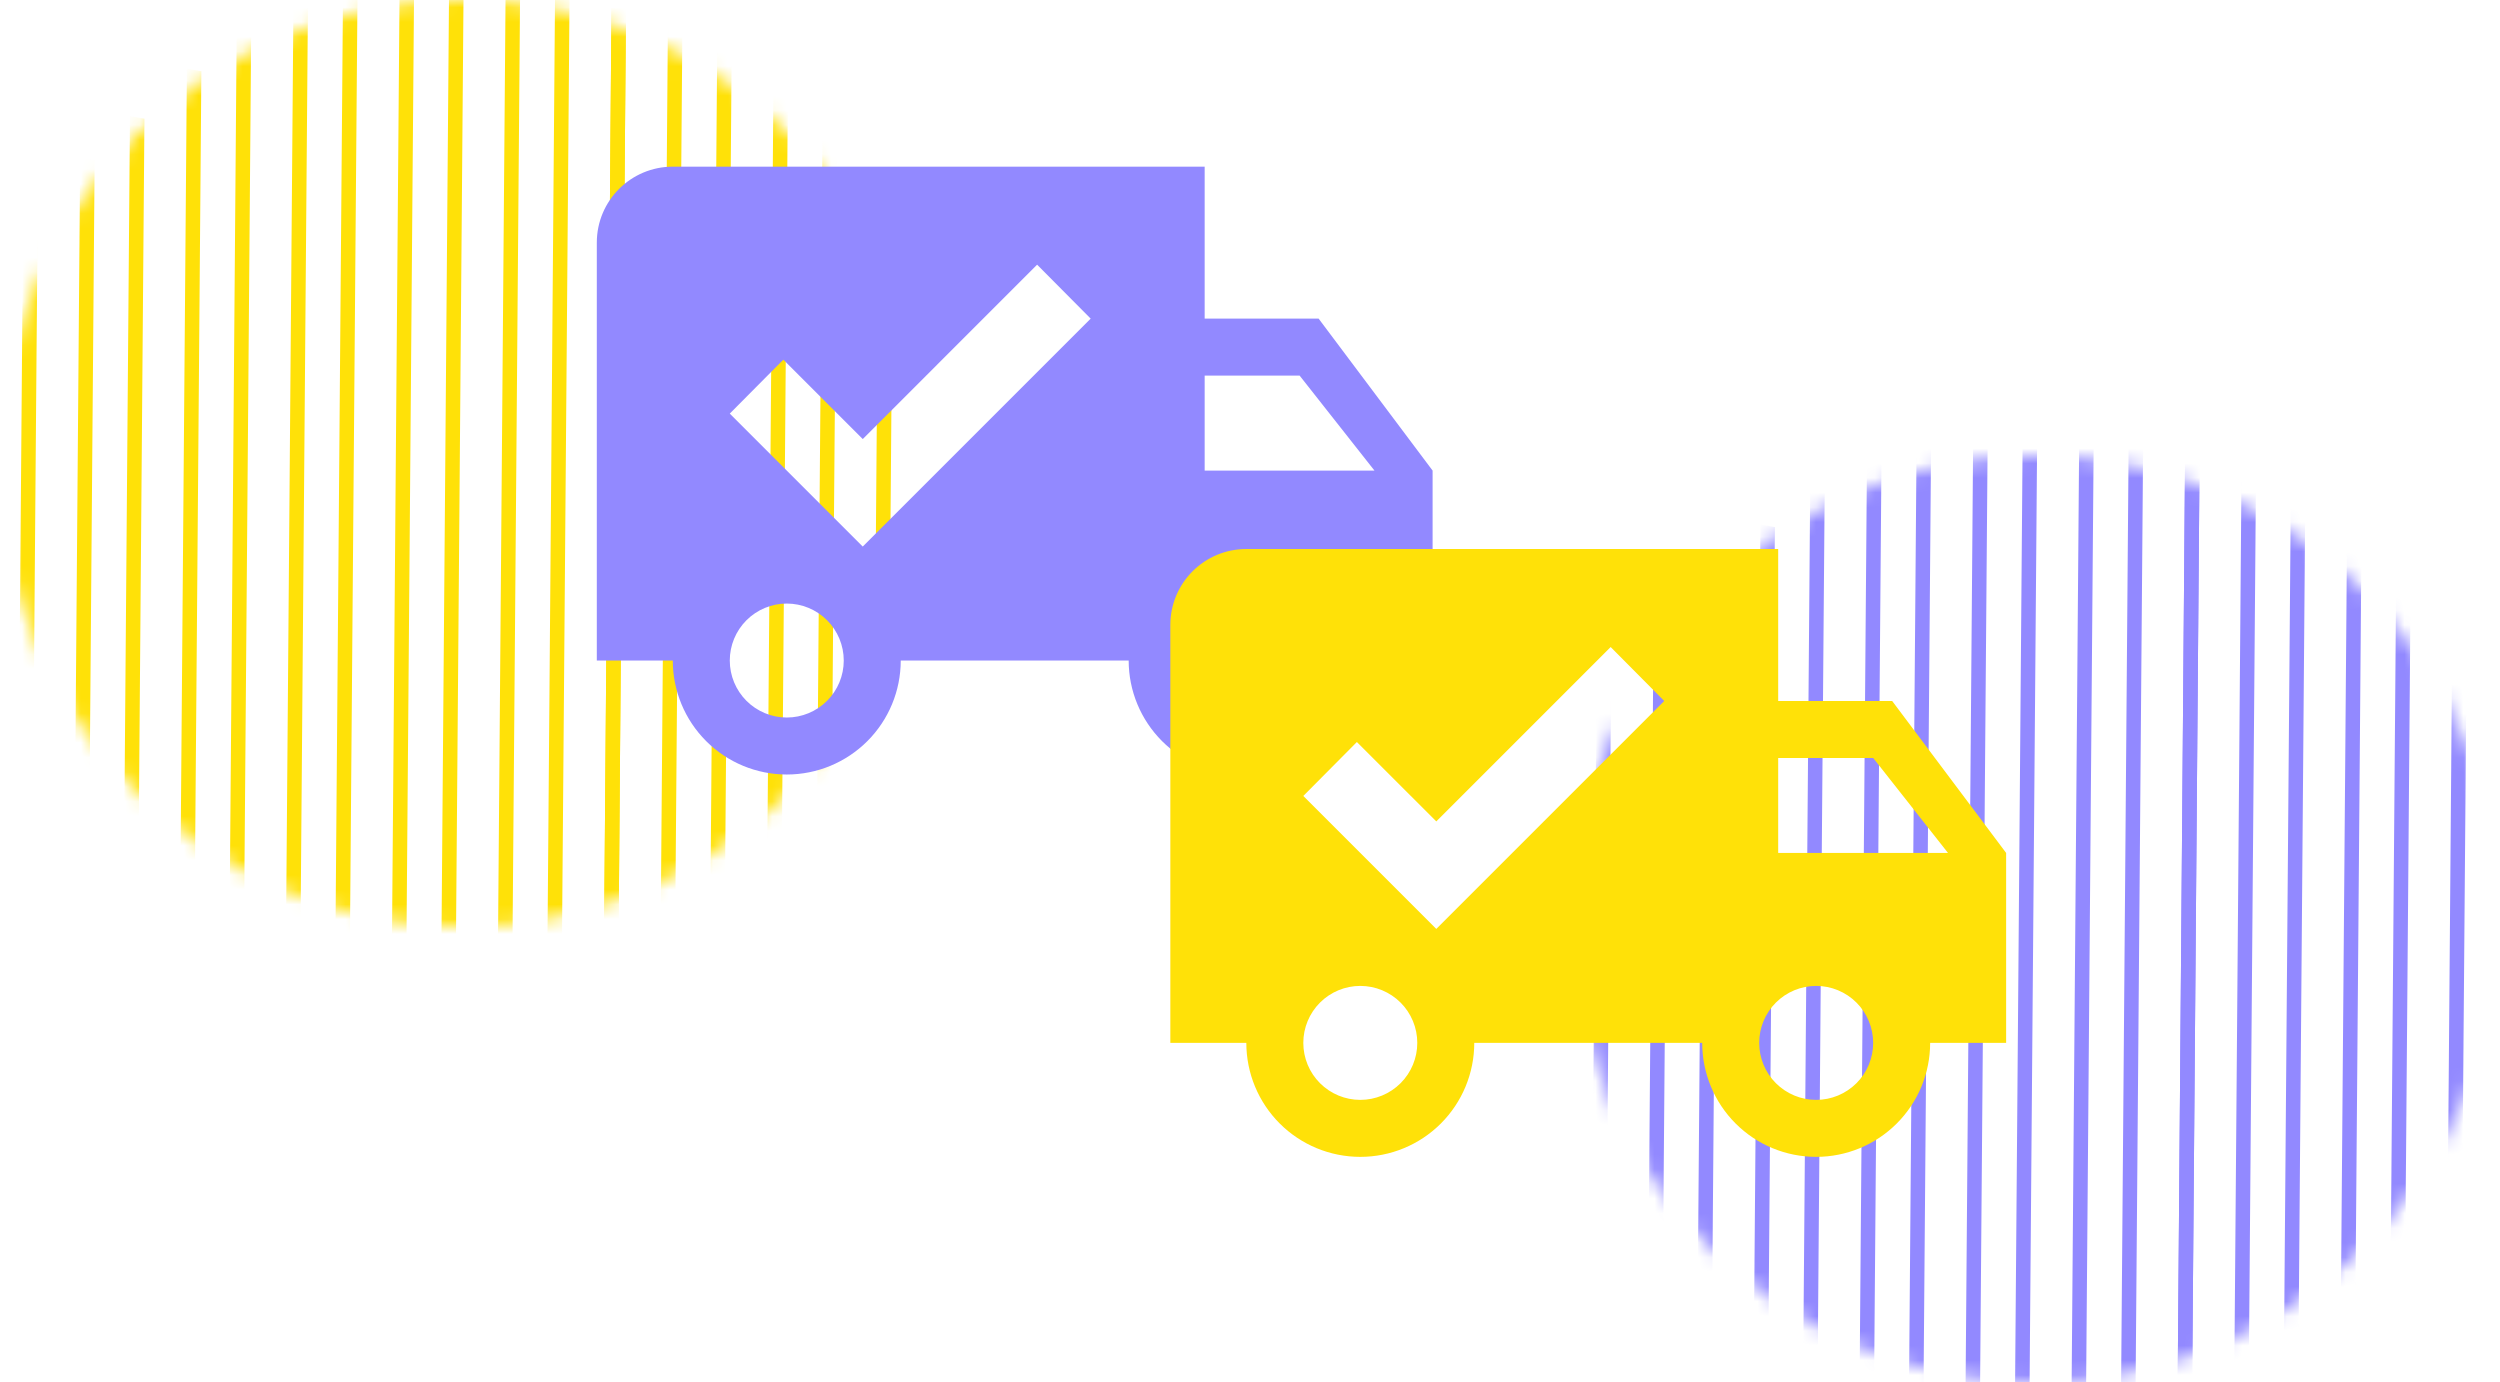 <svg width="170" height="94" viewBox="0 0 170 94" fill="none" xmlns="http://www.w3.org/2000/svg">
<g id="Design6">
<g id="Frame 6">
<g id="Group 34">
<mask id="mask0_303_220" style="mask-type:alpha" maskUnits="userSpaceOnUse" x="0" y="0" width="63" height="63">
<circle id="Ellipse 1" cx="31.5" cy="31.5" r="31.5" fill="#C4C4C4"/>
</mask>
<g mask="url(#mask0_303_220)">
<line id="Line 23" y1="-0.5" x2="86.716" y2="-0.5" transform="matrix(0.008 -1 0.985 0.172 16.387 88.736)" stroke="#FFE108"/>
<line id="Line 24" y1="-0.5" x2="86.716" y2="-0.5" transform="matrix(0.008 -1 0.985 0.172 42.033 67.355)" stroke="#FFE108"/>
<line id="Line 25" y1="-0.5" x2="86.716" y2="-0.5" transform="matrix(0.008 -1 0.985 0.172 30.904 76.633)" stroke="#FFE108"/>
<line id="Line 16" y1="-0.5" x2="86.716" y2="-0.5" transform="matrix(0.008 -1 0.985 0.172 1.87 100.838)" stroke="#FFE108"/>
<line id="Line 26" y1="-0.5" x2="86.716" y2="-0.5" transform="matrix(0.008 -1 0.985 0.172 56.55 55.253)" stroke="#FFE108"/>
<line id="Line 27" y1="-0.5" x2="86.716" y2="-0.5" transform="matrix(0.008 -1 0.985 0.172 23.645 82.685)" stroke="#FFE108"/>
<line id="Line 28" y1="-0.5" x2="86.716" y2="-0.5" transform="matrix(0.008 -1 0.985 0.172 49.292 61.304)" stroke="#FFE108"/>
<line id="Line 29" y1="-0.5" x2="86.716" y2="-0.5" transform="matrix(0.008 -1 0.985 0.172 38.162 70.582)" stroke="#FFE108"/>
<line id="Line 18" y1="-0.5" x2="86.716" y2="-0.5" transform="matrix(0.008 -1 0.985 0.172 9.128 94.787)" stroke="#FFE108"/>
<line id="Line 31" y1="-0.5" x2="86.716" y2="-0.5" transform="matrix(0.008 -1 0.985 0.172 20.258 85.508)" stroke="#FFE108"/>
<line id="Line 32" y1="-0.5" x2="86.716" y2="-0.5" transform="matrix(0.008 -1 0.985 0.172 45.904 64.128)" stroke="#FFE108"/>
<line id="Line 33" y1="-0.5" x2="86.716" y2="-0.5" transform="matrix(0.008 -1 0.985 0.172 34.775 73.406)" stroke="#FFE108"/>
<line id="Line 20" y1="-0.5" x2="86.716" y2="-0.5" transform="matrix(0.008 -1 0.985 0.172 5.741 97.611)" stroke="#FFE108"/>
<line id="Line 34" y1="-0.5" x2="86.716" y2="-0.5" transform="matrix(0.008 -1 0.985 0.172 60.422 52.025)" stroke="#FFE108"/>
<line id="Line 35" y1="-0.5" x2="86.716" y2="-0.5" transform="matrix(0.008 -1 0.985 0.172 27.516 79.457)" stroke="#FFE108"/>
<line id="Line 36" y1="-0.5" x2="86.716" y2="-0.5" transform="matrix(0.008 -1 0.985 0.172 53.163 58.077)" stroke="#FFE108"/>
<line id="Line 37" y1="-0.5" x2="86.716" y2="-0.5" transform="matrix(0.008 -1 0.985 0.172 42.033 67.355)" stroke="#FFE108"/>
<line id="Line 22" y1="-0.5" x2="86.716" y2="-0.5" transform="matrix(0.008 -1 0.985 0.172 12.999 91.56)" stroke="#FFE108"/>
</g>
</g>
<g id="Group 35">
<mask id="mask1_303_220" style="mask-type:alpha" maskUnits="userSpaceOnUse" x="107" y="31" width="63" height="63">
<circle id="Ellipse 1_2" cx="138.5" cy="62.5" r="31.5" fill="#C4C4C4"/>
</mask>
<g mask="url(#mask1_303_220)">
<line id="Line 23_2" y1="-0.5" x2="86.716" y2="-0.5" transform="matrix(0.008 -1 0.985 0.172 123.387 119.736)" stroke="#9289FF"/>
<line id="Line 24_2" y1="-0.5" x2="86.716" y2="-0.5" transform="matrix(0.008 -1 0.985 0.172 149.033 98.355)" stroke="#9289FF"/>
<line id="Line 25_2" y1="-0.5" x2="86.716" y2="-0.5" transform="matrix(0.008 -1 0.985 0.172 137.904 107.633)" stroke="#9289FF"/>
<line id="Line 16_2" y1="-0.5" x2="86.716" y2="-0.5" transform="matrix(0.008 -1 0.985 0.172 108.87 131.838)" stroke="#9289FF"/>
<line id="Line 26_2" y1="-0.5" x2="86.716" y2="-0.5" transform="matrix(0.008 -1 0.985 0.172 163.55 86.253)" stroke="#9289FF"/>
<line id="Line 27_2" y1="-0.5" x2="86.716" y2="-0.5" transform="matrix(0.008 -1 0.985 0.172 130.645 113.685)" stroke="#9289FF"/>
<line id="Line 28_2" y1="-0.5" x2="86.716" y2="-0.5" transform="matrix(0.008 -1 0.985 0.172 156.292 92.304)" stroke="#9289FF"/>
<line id="Line 29_2" y1="-0.5" x2="86.716" y2="-0.5" transform="matrix(0.008 -1 0.985 0.172 145.162 101.582)" stroke="#9289FF"/>
<line id="Line 18_2" y1="-0.5" x2="86.716" y2="-0.5" transform="matrix(0.008 -1 0.985 0.172 116.128 125.787)" stroke="#9289FF"/>
<line id="Line 31_2" y1="-0.5" x2="86.716" y2="-0.5" transform="matrix(0.008 -1 0.985 0.172 127.258 116.508)" stroke="#9289FF"/>
<line id="Line 32_2" y1="-0.5" x2="86.716" y2="-0.5" transform="matrix(0.008 -1 0.985 0.172 152.905 95.128)" stroke="#9289FF"/>
<line id="Line 33_2" y1="-0.5" x2="86.716" y2="-0.5" transform="matrix(0.008 -1 0.985 0.172 141.775 104.406)" stroke="#9289FF"/>
<line id="Line 20_2" y1="-0.5" x2="86.716" y2="-0.5" transform="matrix(0.008 -1 0.985 0.172 112.741 128.611)" stroke="#9289FF"/>
<line id="Line 34_2" y1="-0.5" x2="86.716" y2="-0.5" transform="matrix(0.008 -1 0.985 0.172 167.422 83.025)" stroke="#9289FF"/>
<line id="Line 35_2" y1="-0.5" x2="86.716" y2="-0.5" transform="matrix(0.008 -1 0.985 0.172 134.516 110.457)" stroke="#9289FF"/>
<line id="Line 36_2" y1="-0.5" x2="86.716" y2="-0.5" transform="matrix(0.008 -1 0.985 0.172 160.163 89.076)" stroke="#9289FF"/>
<line id="Line 37_2" y1="-0.5" x2="86.716" y2="-0.5" transform="matrix(0.008 -1 0.985 0.172 149.033 98.355)" stroke="#9289FF"/>
<line id="Line 22_2" y1="-0.5" x2="86.716" y2="-0.5" transform="matrix(0.008 -1 0.985 0.172 119.999 122.56)" stroke="#9289FF"/>
</g>
</g>
</g>
<g id="truck-check">
<path id="Vector" d="M45.75 11.333H81.917V21.667H89.667L97.417 32V44.917H92.25C92.25 46.972 91.433 48.943 89.98 50.397C88.527 51.85 86.555 52.667 84.5 52.667C82.445 52.667 80.473 51.85 79.02 50.397C77.567 48.943 76.75 46.972 76.75 44.917H61.25C61.25 46.972 60.434 48.943 58.98 50.397C57.527 51.85 55.555 52.667 53.5 52.667C51.445 52.667 49.473 51.85 48.02 50.397C46.566 48.943 45.75 46.972 45.75 44.917H40.583V16.5C40.583 13.633 42.908 11.333 45.75 11.333ZM81.917 25.542V32H93.464L88.375 25.542H81.917ZM53.5 41.042C52.472 41.042 51.487 41.45 50.76 42.177C50.033 42.903 49.625 43.889 49.625 44.917C49.625 45.944 50.033 46.93 50.76 47.657C51.487 48.383 52.472 48.792 53.5 48.792C54.528 48.792 55.513 48.383 56.24 47.657C56.967 46.93 57.375 45.944 57.375 44.917C57.375 43.889 56.967 42.903 56.24 42.177C55.513 41.45 54.528 41.042 53.5 41.042ZM84.5 41.042C83.472 41.042 82.487 41.45 81.76 42.177C81.033 42.903 80.625 43.889 80.625 44.917C80.625 45.944 81.033 46.93 81.76 47.657C82.487 48.383 83.472 48.792 84.5 48.792C85.528 48.792 86.513 48.383 87.24 47.657C87.967 46.93 88.375 45.944 88.375 44.917C88.375 43.889 87.967 42.903 87.24 42.177C86.513 41.45 85.528 41.042 84.5 41.042ZM58.667 37.167L74.167 21.667L70.524 17.998L58.667 29.856L53.267 24.457L49.625 28.125L58.667 37.167Z" fill="#9289FF"/>
</g>
<g id="truck-check_2">
<path id="Vector_2" d="M84.75 37.333H120.917V47.667H128.667L136.417 58V70.917H131.25C131.25 72.972 130.433 74.943 128.98 76.397C127.527 77.85 125.555 78.667 123.5 78.667C121.445 78.667 119.473 77.85 118.02 76.397C116.567 74.943 115.75 72.972 115.75 70.917H100.25C100.25 72.972 99.433 74.943 97.98 76.397C96.527 77.85 94.555 78.667 92.5 78.667C90.445 78.667 88.473 77.85 87.02 76.397C85.567 74.943 84.75 72.972 84.75 70.917H79.583V42.5C79.583 39.633 81.908 37.333 84.75 37.333ZM120.917 51.542V58H132.464L127.375 51.542H120.917ZM92.5 67.042C91.472 67.042 90.487 67.45 89.76 68.177C89.033 68.903 88.625 69.889 88.625 70.917C88.625 71.944 89.033 72.93 89.76 73.657C90.487 74.383 91.472 74.792 92.5 74.792C93.528 74.792 94.513 74.383 95.24 73.657C95.967 72.93 96.375 71.944 96.375 70.917C96.375 69.889 95.967 68.903 95.24 68.177C94.513 67.45 93.528 67.042 92.5 67.042ZM123.5 67.042C122.472 67.042 121.487 67.45 120.76 68.177C120.033 68.903 119.625 69.889 119.625 70.917C119.625 71.944 120.033 72.93 120.76 73.657C121.487 74.383 122.472 74.792 123.5 74.792C124.528 74.792 125.513 74.383 126.24 73.657C126.967 72.93 127.375 71.944 127.375 70.917C127.375 69.889 126.967 68.903 126.24 68.177C125.513 67.45 124.528 67.042 123.5 67.042ZM97.667 63.167L113.167 47.667L109.524 43.998L97.667 55.856L92.267 50.457L88.625 54.125L97.667 63.167Z" fill="#FFE108"/>
</g>
</g>
</svg>
